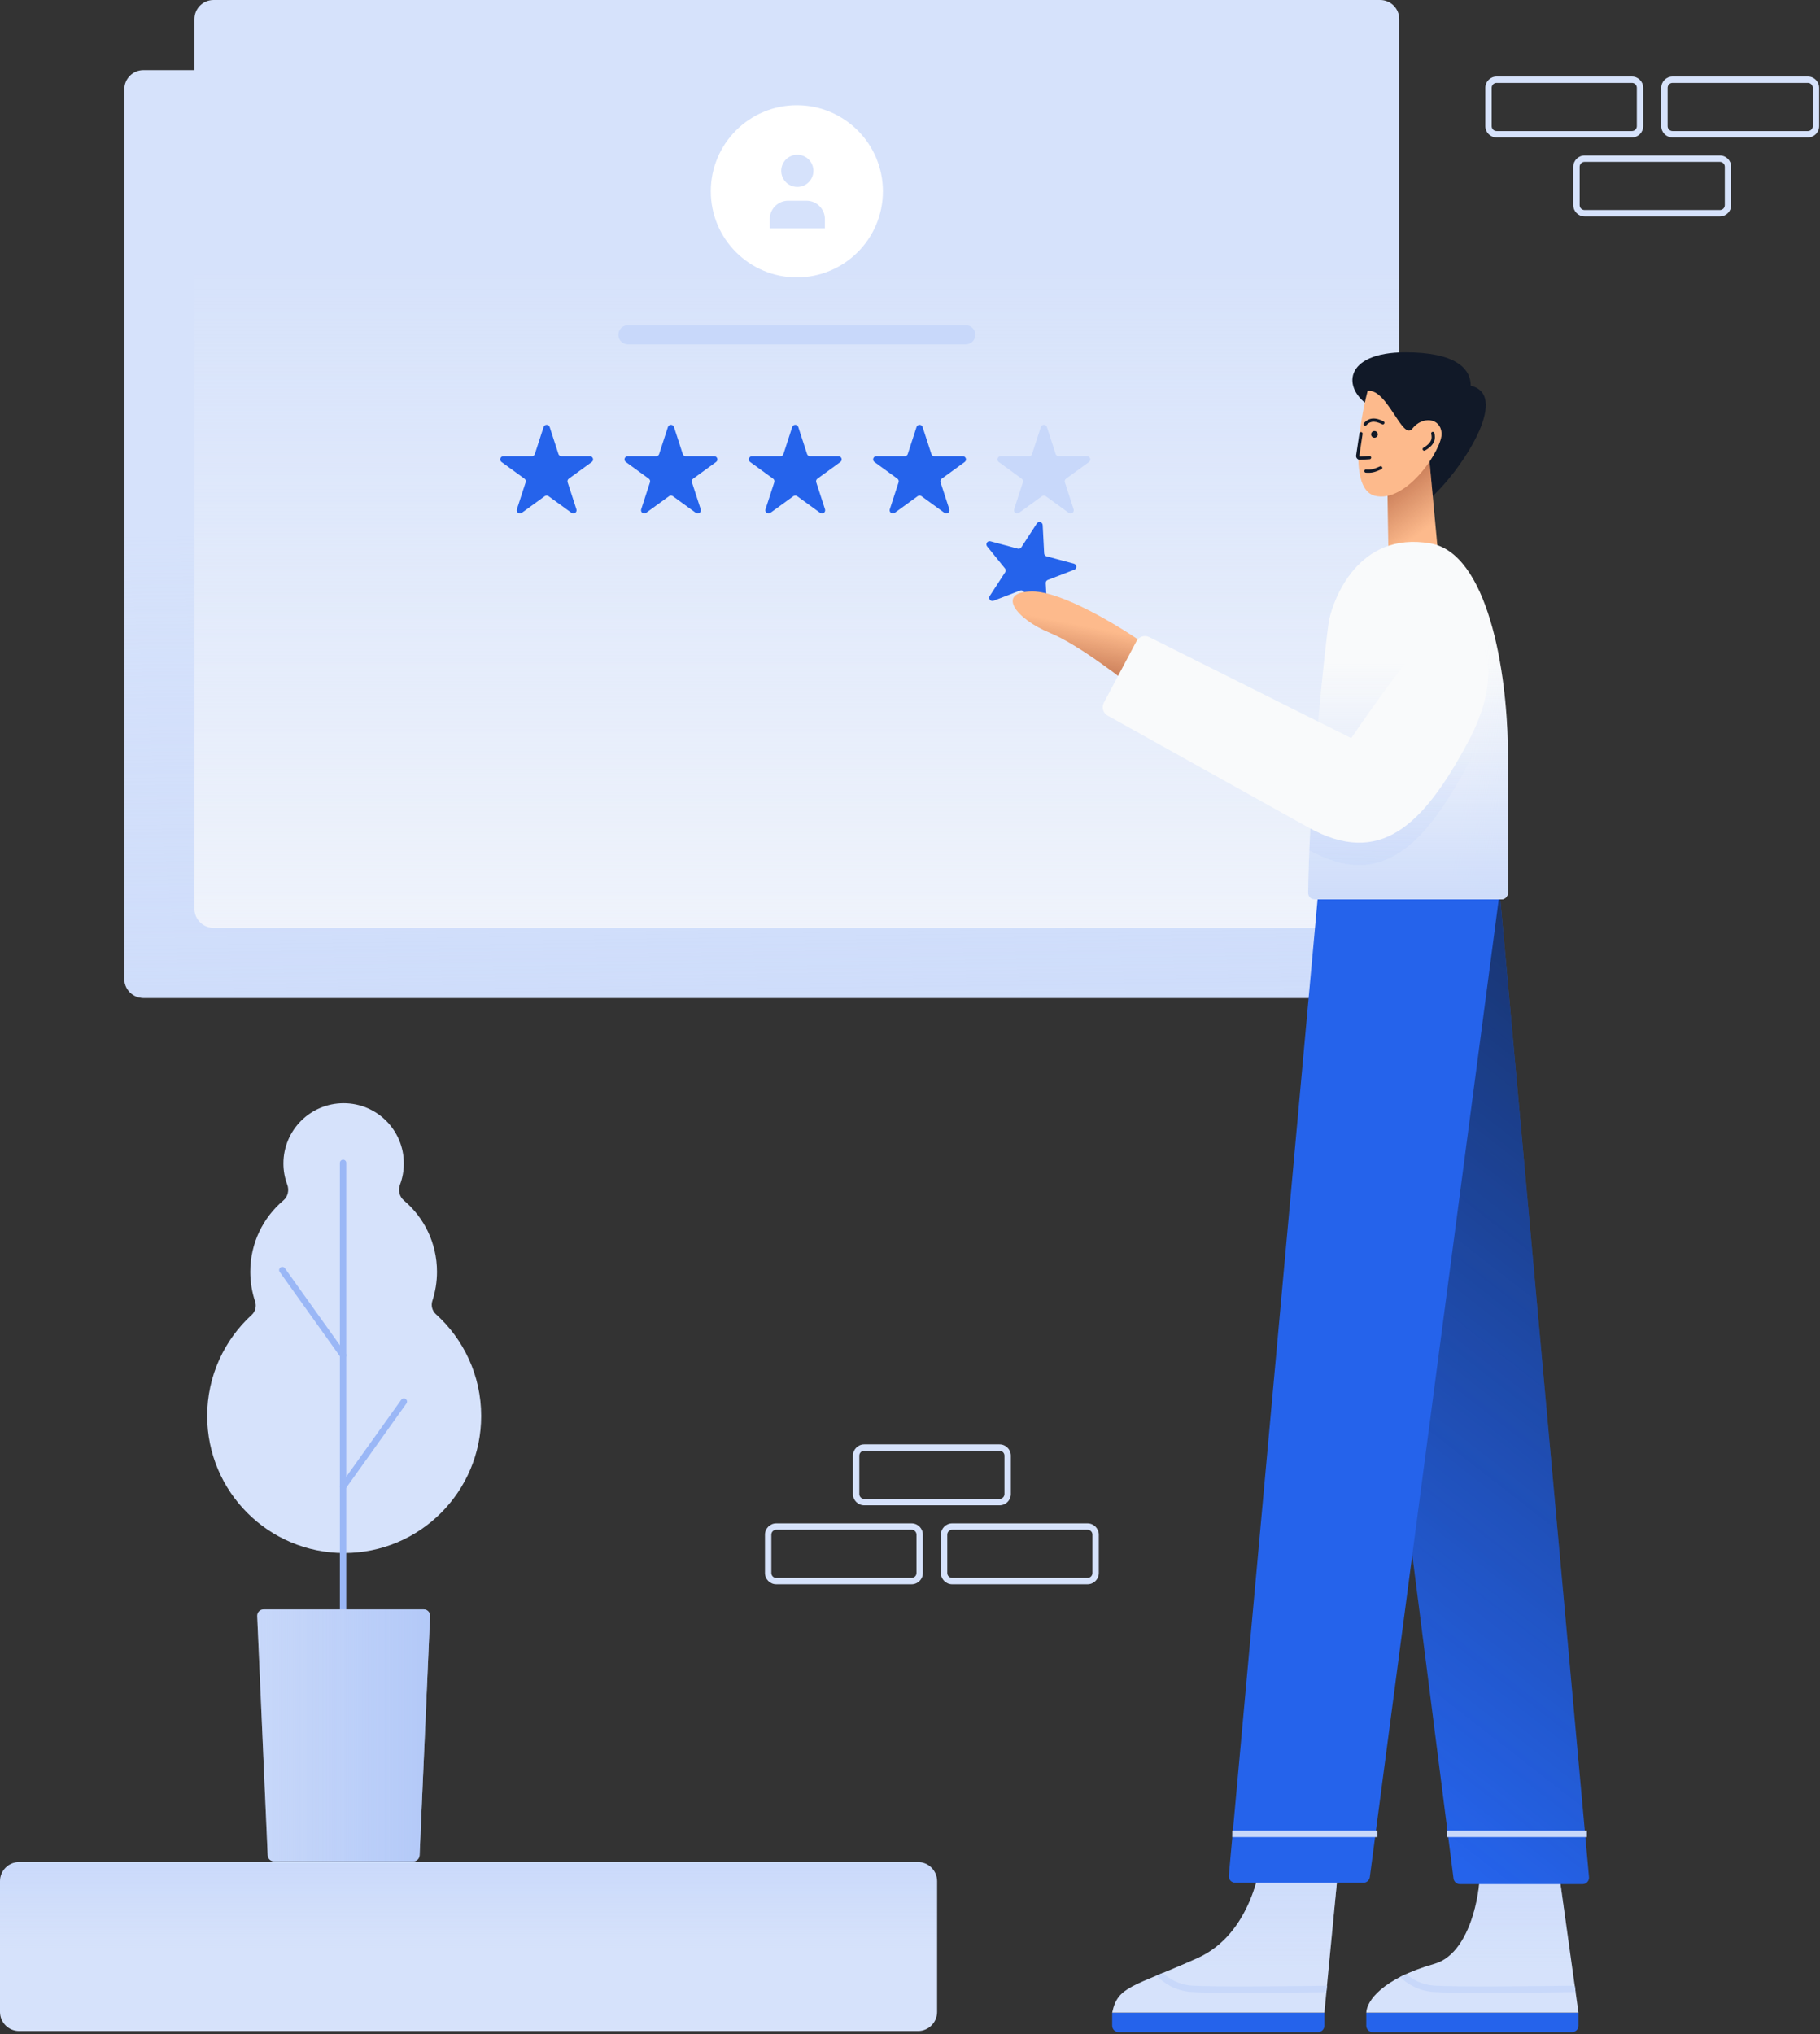 <svg class="w-auto max-w-[16rem] h-40 text-gray-800 dark:text-white" aria-hidden="true" width="571" height="638" viewBox="0 0 571 638" fill="none" xmlns="http://www.w3.org/2000/svg">
<rect x="0" y="0" width="571" height="638" fill="#333333" stroke="none"/>
<path d="M0 590C0 586.686 2.686 584 6 584H288C291.314 584 294 586.686 294 590V631C294 634.314 291.314 637 288 637H6C2.686 637 0 634.314 0 631V590Z" fill="#d6e2fb"/>
<path d="M0 590C0 586.686 2.686 584 6 584H288C291.314 584 294 586.686 294 590V631C294 634.314 291.314 637 288 637H6C2.686 637 0 634.314 0 631V590Z" fill="url(#paint0_linear_204_2293)"/>
<path fill-rule="evenodd" clip-rule="evenodd" d="M126.698 364.891C126.698 367.233 126.272 369.476 125.492 371.546C124.844 373.268 125.288 375.285 126.694 376.472C133.056 381.844 137.097 389.88 137.097 398.859C137.097 402.037 136.591 405.096 135.655 407.961C135.169 409.448 135.578 411.105 136.741 412.152C145.472 420.019 150.961 431.415 150.961 444.093C150.961 467.83 131.718 487.074 107.981 487.074C84.243 487.074 65 467.83 65 444.093C65 431.533 70.387 420.232 78.977 412.373C80.131 411.317 80.528 409.657 80.03 408.174C79.049 405.248 78.518 402.116 78.518 398.859C78.518 389.88 82.559 381.844 88.921 376.472C90.327 375.285 90.771 373.268 90.123 371.546C89.343 369.476 88.917 367.233 88.917 364.891C88.917 354.458 97.374 346 107.807 346C118.24 346 126.698 354.458 126.698 364.891Z" fill="#d6e2fb"/>
<path fill-rule="evenodd" clip-rule="evenodd" d="M107.634 363.717C108.186 363.717 108.634 364.165 108.634 364.717L108.634 530.747C108.634 531.3 108.186 531.747 107.634 531.747C107.082 531.747 106.634 531.3 106.634 530.747L106.634 364.717C106.634 364.165 107.082 363.717 107.634 363.717Z" fill="#9ab7f6"/>
<path fill-rule="evenodd" clip-rule="evenodd" d="M127.28 438.774C127.729 439.095 127.833 439.719 127.512 440.169L108.448 466.858C108.127 467.308 107.502 467.412 107.053 467.091C106.604 466.77 106.5 466.145 106.821 465.696L125.885 439.006C126.206 438.557 126.83 438.453 127.28 438.774Z" fill="#9ab7f6"/>
<path fill-rule="evenodd" clip-rule="evenodd" d="M87.989 397.526C87.54 397.847 87.436 398.471 87.757 398.921L106.821 425.61C107.142 426.06 107.766 426.164 108.215 425.843C108.665 425.522 108.769 424.897 108.448 424.448L89.384 397.758C89.063 397.309 88.438 397.205 87.989 397.526Z" fill="#9ab7f6"/>
<path d="M80.689 506.839C80.64 505.701 81.549 504.751 82.688 504.751H132.927C134.066 504.751 134.975 505.701 134.925 506.839L131.635 581.868C131.588 582.937 130.707 583.78 129.637 583.78H85.978C84.908 583.78 84.027 582.937 83.98 581.868L80.689 506.839Z" fill="#d6e2fb"/>
<path d="M80.689 506.839C80.64 505.701 81.549 504.751 82.688 504.751H132.927C134.066 504.751 134.975 505.701 134.925 506.839L131.635 581.868C131.588 582.937 130.707 583.78 129.637 583.78H85.978C84.908 583.78 84.027 582.937 83.98 581.868L80.689 506.839Z" fill="url(#paint1_linear_204_2293)"/>
<path d="M39 28C39 24.686 41.686 22 45 22H411C414.314 22 417 24.686 417 28V307C417 310.314 414.314 313 411 313H45C41.686 313 39 310.314 39 307V28Z" fill="#d6e2fb"/>
<path d="M39 28C39 24.686 41.686 22 45 22H411C414.314 22 417 24.686 417 28V307C417 310.314 414.314 313 411 313H45C41.686 313 39 310.314 39 307V28Z" fill="url(#paint2_linear_204_2293)"/>
<path d="M61 6C61 2.686 63.686 0 67 0H433C436.314 0 439 2.686 439 6V285C439 288.314 436.314 291 433 291H67C63.686 291 61 288.314 61 285V6Z" fill="#d6e2fb"/>
<path d="M61 6C61 2.686 63.686 0 67 0H433C436.314 0 439 2.686 439 6V285C439 288.314 436.314 291 433 291H67C63.686 291 61 288.314 61 285V6Z" fill="url(#paint3_linear_204_2293)"/>
<path d="M170.549 133.927C170.849 133.006 172.152 133.006 172.451 133.927L175.205 142.401C175.339 142.813 175.723 143.092 176.156 143.092L185.066 143.092C186.035 143.092 186.438 144.332 185.654 144.901L178.445 150.139C178.095 150.393 177.948 150.845 178.082 151.257L180.836 159.731C181.135 160.652 180.08 161.418 179.297 160.849L172.088 155.611C171.738 155.357 171.263 155.357 170.913 155.611L163.704 160.849C162.92 161.418 161.866 160.652 162.165 159.731L164.919 151.257C165.052 150.845 164.906 150.393 164.555 150.139L157.347 144.901C156.563 144.332 156.966 143.092 157.935 143.092L166.845 143.092C167.278 143.092 167.662 142.813 167.796 142.401L170.549 133.927Z" fill="#2563eb"/>
<path d="M209.549 133.927C209.849 133.006 211.152 133.006 211.451 133.927L214.205 142.401C214.339 142.813 214.723 143.092 215.156 143.092L224.066 143.092C225.035 143.092 225.438 144.332 224.654 144.901L217.445 150.139C217.095 150.393 216.948 150.845 217.082 151.257L219.836 159.731C220.135 160.652 219.08 161.418 218.297 160.849L211.088 155.611C210.738 155.357 210.263 155.357 209.913 155.611L202.704 160.849C201.92 161.418 200.866 160.652 201.165 159.731L203.919 151.257C204.052 150.845 203.906 150.393 203.555 150.139L196.347 144.901C195.563 144.332 195.966 143.092 196.935 143.092L205.845 143.092C206.278 143.092 206.662 142.813 206.796 142.401L209.549 133.927Z" fill="#2563eb"/>
<path d="M248.549 133.927C248.849 133.006 250.152 133.006 250.451 133.927L253.205 142.401C253.339 142.813 253.723 143.092 254.156 143.092L263.066 143.092C264.035 143.092 264.438 144.332 263.654 144.901L256.445 150.139C256.095 150.393 255.948 150.845 256.082 151.257L258.836 159.731C259.135 160.652 258.08 161.418 257.297 160.849L250.088 155.611C249.738 155.357 249.263 155.357 248.913 155.611L241.704 160.849C240.92 161.418 239.866 160.652 240.165 159.731L242.919 151.257C243.052 150.845 242.906 150.393 242.555 150.139L235.347 144.901C234.563 144.332 234.966 143.092 235.935 143.092L244.845 143.092C245.278 143.092 245.662 142.813 245.796 142.401L248.549 133.927Z" fill="#2563eb"/>
<path d="M287.549 133.927C287.849 133.006 289.152 133.006 289.451 133.927L292.205 142.401C292.339 142.813 292.723 143.092 293.156 143.092L302.066 143.092C303.035 143.092 303.438 144.332 302.654 144.901L295.445 150.139C295.095 150.393 294.948 150.845 295.082 151.257L297.836 159.731C298.135 160.652 297.08 161.418 296.297 160.849L289.088 155.611C288.738 155.357 288.263 155.357 287.913 155.611L280.704 160.849C279.92 161.418 278.866 160.652 279.165 159.731L281.919 151.257C282.052 150.845 281.906 150.393 281.555 150.139L274.347 144.901C273.563 144.332 273.966 143.092 274.935 143.092L283.845 143.092C284.278 143.092 284.662 142.813 284.796 142.401L287.549 133.927Z" fill="#2563eb"/>
<path d="M326.549 133.927C326.849 133.006 328.152 133.006 328.451 133.927L331.205 142.401C331.339 142.813 331.723 143.092 332.156 143.092L341.066 143.092C342.035 143.092 342.438 144.332 341.654 144.901L334.445 150.139C334.095 150.393 333.948 150.845 334.082 151.257L336.836 159.731C337.135 160.652 336.08 161.418 335.297 160.849L328.088 155.611C327.738 155.357 327.263 155.357 326.913 155.611L319.704 160.849C318.92 161.418 317.866 160.652 318.165 159.731L320.919 151.257C321.052 150.845 320.906 150.393 320.555 150.139L313.347 144.901C312.563 144.332 312.966 143.092 313.935 143.092L322.845 143.092C323.278 143.092 323.662 142.813 323.796 142.401L326.549 133.927Z" fill="#c8d8fa"/>
<path d="M194 105C194 103.343 195.343 102 197 102H303C304.657 102 306 103.343 306 105C306 106.657 304.657 108 303 108H197C195.343 108 194 106.657 194 105Z" fill="#c8d8fa"/>
<path d="M277 60C277 74.912 264.912 87 250 87C235.088 87 223 74.912 223 60C223 45.088 235.088 33 250 33C264.912 33 277 45.088 277 60Z" fill="white"/>
<path d="M250.147 58.63C252.935 58.63 255.195 56.37 255.195 53.582C255.195 50.794 252.935 48.534 250.147 48.534C247.359 48.534 245.099 50.794 245.099 53.582C245.099 56.37 247.359 58.63 250.147 58.63Z" fill="#d6e2fb"/>
<path d="M247.262 62.957H253.031C254.561 62.957 256.029 63.565 257.111 64.647C258.193 65.728 258.8 67.196 258.8 68.726V71.61H241.493V68.726C241.493 67.196 242.101 65.728 243.183 64.647C244.265 63.565 245.732 62.957 247.262 62.957Z" fill="#d6e2fb"/>
<path fill-rule="evenodd" clip-rule="evenodd" d="M313.596 455H271.137C270.287 455 269.599 455.688 269.599 456.538V468.568C269.599 469.418 270.287 470.106 271.137 470.106H313.596C314.446 470.106 315.135 469.418 315.135 468.568V456.538C315.135 455.688 314.446 455 313.596 455ZM271.137 453C269.183 453 267.599 454.584 267.599 456.538V468.568C267.599 470.522 269.183 472.106 271.137 472.106H313.596C315.55 472.106 317.135 470.522 317.135 468.568V456.538C317.135 454.584 315.55 453 313.596 453H271.137Z" fill="#d6e2fb"/>
<path fill-rule="evenodd" clip-rule="evenodd" d="M285.998 479.768H243.538C242.689 479.768 242 480.456 242 481.306V493.336C242 494.186 242.689 494.874 243.538 494.874H285.998C286.847 494.874 287.536 494.186 287.536 493.336V481.306C287.536 480.456 286.847 479.768 285.998 479.768ZM243.538 477.768C241.584 477.768 240 479.352 240 481.306V493.336C240 495.29 241.584 496.874 243.538 496.874H285.998C287.952 496.874 289.536 495.29 289.536 493.336V481.306C289.536 479.352 287.952 477.768 285.998 477.768H243.538Z" fill="#d6e2fb"/>
<path fill-rule="evenodd" clip-rule="evenodd" d="M341.195 479.768H298.736C297.886 479.768 297.197 480.456 297.197 481.306V493.336C297.197 494.186 297.886 494.874 298.736 494.874H341.195C342.045 494.874 342.733 494.186 342.733 493.336V481.306C342.733 480.456 342.045 479.768 341.195 479.768ZM298.736 477.768C296.781 477.768 295.197 479.352 295.197 481.306V493.336C295.197 495.29 296.781 496.874 298.736 496.874H341.195C343.149 496.874 344.733 495.29 344.733 493.336V481.306C344.733 479.352 343.149 477.768 341.195 477.768H298.736Z" fill="#d6e2fb"/>
<path fill-rule="evenodd" clip-rule="evenodd" d="M497.137 65.875L539.596 65.875C540.446 65.875 541.135 65.186 541.135 64.337L541.135 52.306C541.135 51.457 540.446 50.768 539.596 50.768L497.137 50.768C496.288 50.768 495.599 51.457 495.599 52.306L495.599 64.337C495.599 65.186 496.288 65.875 497.137 65.875ZM539.596 67.875C541.551 67.875 543.135 66.291 543.135 64.337L543.135 52.306C543.135 50.352 541.551 48.768 539.596 48.768L497.137 48.768C495.183 48.768 493.599 50.352 493.599 52.306L493.599 64.337C493.599 66.291 495.183 67.875 497.137 67.875L539.596 67.875Z" fill="#d6e2fb"/>
<path fill-rule="evenodd" clip-rule="evenodd" d="M524.736 41.107L567.195 41.107C568.045 41.107 568.733 40.418 568.733 39.568L568.733 27.538C568.733 26.689 568.045 26 567.195 26L524.736 26C523.886 26 523.197 26.689 523.197 27.538L523.197 39.568C523.197 40.418 523.886 41.107 524.736 41.107ZM567.195 43.107C569.149 43.107 570.733 41.523 570.733 39.568L570.733 27.538C570.733 25.584 569.149 24 567.195 24L524.736 24C522.782 24 521.197 25.584 521.197 27.538L521.197 39.568C521.197 41.523 522.782 43.107 524.736 43.107L567.195 43.107Z" fill="#d6e2fb"/>
<path fill-rule="evenodd" clip-rule="evenodd" d="M469.538 41.107L511.998 41.107C512.847 41.107 513.536 40.418 513.536 39.568L513.536 27.538C513.536 26.689 512.847 26 511.998 26L469.538 26C468.689 26 468 26.689 468 27.538L468 39.568C468 40.418 468.689 41.107 469.538 41.107ZM511.998 43.107C513.952 43.107 515.536 41.523 515.536 39.568L515.536 27.538C515.536 25.584 513.952 24 511.998 24L469.538 24C467.584 24 466 25.584 466 27.538L466 39.568C466 41.523 467.584 43.107 469.538 43.107L511.998 43.107Z" fill="#d6e2fb"/>
<path d="M461.434 121C474.434 124 457.434 149 448.434 156.5C445.267 148.667 437.134 131.9 429.934 127.5C420.934 122 421.434 110.5 440.934 110.5C456.534 110.5 461.434 115.5 461.434 121Z" fill="#111928"/>
<path d="M451.411 176.056L448.345 143.205L435.205 147.585L435.643 176.056H451.411Z" fill="#FDBA8C"/>
<path d="M451.411 176.056L448.345 143.205L435.205 147.585L435.643 176.056H451.411Z" fill="url(#paint4_linear_204_2293)"/>
<path d="M431.262 155.469C423.203 153.367 426.444 132.693 429.072 122.618C435.204 121.742 440.023 138.387 443.089 134.445C446.155 130.503 451.849 130.941 452.287 135.759C452.725 140.577 441.336 158.097 431.262 155.469Z" fill="#FDBA8C"/>
<path d="M432.256 136.055C432.353 136.628 431.967 137.172 431.393 137.269C430.819 137.366 430.276 136.98 430.179 136.406C430.082 135.832 430.468 135.289 431.042 135.192C431.616 135.094 432.159 135.481 432.256 136.055Z" fill="#111928"/>
<path fill-rule="evenodd" clip-rule="evenodd" d="M430.411 132.318C429.678 132.451 429.134 132.862 428.644 133.394C428.455 133.6 428.134 133.613 427.928 133.423C427.722 133.234 427.709 132.913 427.899 132.708C428.465 132.093 429.194 131.509 430.23 131.321C431.26 131.133 432.508 131.353 434.088 132.155C434.337 132.281 434.437 132.586 434.31 132.836C434.183 133.085 433.878 133.185 433.629 133.058C432.166 132.315 431.149 132.183 430.411 132.318Z" fill="#111928"/>
<path fill-rule="evenodd" clip-rule="evenodd" d="M427.071 135.509C427.347 135.55 427.538 135.808 427.497 136.085L426.465 142.978C426.447 143.101 426.546 143.21 426.671 143.203L429.651 143.022C429.93 143.005 430.171 143.218 430.187 143.498C430.204 143.777 429.992 144.017 429.712 144.034L426.732 144.214C425.964 144.26 425.349 143.588 425.463 142.828L426.495 135.935C426.536 135.658 426.794 135.467 427.071 135.509Z" fill="#111928"/>
<path fill-rule="evenodd" clip-rule="evenodd" d="M430.711 147.112C431.339 146.963 431.988 146.697 432.975 146.264C433.231 146.152 433.53 146.269 433.642 146.525C433.755 146.781 433.638 147.08 433.382 147.192C432.403 147.621 431.675 147.925 430.945 148.098C430.202 148.274 429.48 148.311 428.504 148.245C428.225 148.226 428.014 147.984 428.033 147.705C428.052 147.426 428.294 147.215 428.573 147.234C429.483 147.296 430.097 147.258 430.711 147.112Z" fill="#111928"/>
<path fill-rule="evenodd" clip-rule="evenodd" d="M448.959 138.13C449.248 137.444 449.202 136.764 449.025 136.063C448.956 135.791 449.121 135.516 449.392 135.447C449.663 135.379 449.939 135.543 450.007 135.814C450.212 136.625 450.302 137.554 449.893 138.524C449.486 139.489 448.619 140.414 447.084 141.297C446.841 141.437 446.531 141.353 446.392 141.11C446.252 140.868 446.336 140.558 446.579 140.419C448 139.601 448.668 138.822 448.959 138.13Z" fill="#111928"/>
<path d="M325.286 164.177C325.814 163.365 327.073 163.702 327.124 164.67L327.59 173.568C327.613 174 327.911 174.369 328.33 174.481L336.936 176.787C337.872 177.038 337.94 178.34 337.036 178.687L328.718 181.88C328.313 182.035 328.055 182.433 328.077 182.866L328.544 191.764C328.594 192.731 327.377 193.199 326.768 192.446L321.16 185.521C320.888 185.184 320.429 185.062 320.025 185.217L311.706 188.41C310.802 188.757 309.982 187.744 310.509 186.932L315.362 179.459C315.598 179.096 315.573 178.622 315.301 178.285L309.693 171.36C309.084 170.608 309.794 169.514 310.729 169.765L319.336 172.071C319.754 172.183 320.198 172.013 320.433 171.65L325.286 164.177Z" fill="#2563eb"/>
<path d="M495.228 631.215H428.65V635.321C428.65 636.44 429.557 637.347 430.676 637.347H493.201C494.32 637.347 495.228 636.44 495.228 635.321V631.215Z" fill="#2563eb"/>
<path d="M495.228 631.215L489.095 587.414L463.691 577.34C466.173 588.728 462.377 612.381 450.112 615.885C433.593 620.605 428.796 627.565 428.65 631.215H495.228Z" fill="#d6e2fb"/>
<path d="M495.228 631.215L489.095 587.414L463.691 577.34C466.173 588.728 462.377 612.381 450.112 615.885C433.593 620.605 428.796 627.565 428.65 631.215H495.228Z" fill="url(#paint5_linear_204_2293)"/>
<path fill-rule="evenodd" clip-rule="evenodd" d="M441.176 619.11C440.497 619.419 439.852 619.731 439.239 620.046C441.433 622.156 444.994 624.417 449.745 624.749C455.968 625.184 481.072 624.96 494.326 624.775L494.047 622.779C480.693 622.963 455.966 623.179 449.884 622.754C446.061 622.487 443.113 620.791 441.176 619.11Z" fill="#c8d8fa"/>
<path d="M415.511 631.215H348.933V635.321C348.933 636.44 349.84 637.347 350.96 637.347H413.484C414.603 637.347 415.511 636.44 415.511 635.321V631.215Z" fill="#2563eb"/>
<path d="M420.767 576.464L415.51 631.215H348.933C350.685 622.893 355.065 623.331 375.652 614.133C392.121 606.774 396.238 585.954 396.238 576.464H420.767Z" fill="#d6e2fb"/>
<path d="M420.767 576.464L415.51 631.215H348.933C350.685 622.893 355.065 623.331 375.652 614.133C392.121 606.774 396.238 585.954 396.238 576.464H420.767Z" fill="url(#paint6_linear_204_2293)"/>
<path fill-rule="evenodd" clip-rule="evenodd" d="M364.807 618.779C366.728 620.562 369.81 622.469 373.884 622.754C379.712 623.161 402.662 622.98 416.318 622.802L416.126 624.805C402.467 624.981 379.638 625.161 373.745 624.749C368.665 624.394 364.945 621.833 362.802 619.61C363.16 619.461 363.528 619.309 363.906 619.152C364.201 619.03 364.501 618.906 364.807 618.779Z" fill="#c8d8fa"/>
<path d="M498.532 588.708L470.261 277.302L462.377 273.798L432.593 405.201L456.02 589.147C456.149 590.159 457.01 590.918 458.03 590.918H496.513C497.705 590.918 498.639 589.895 498.532 588.708Z" fill="#2563eb"/>
<path d="M498.532 588.708L470.261 277.302L462.377 273.798L432.593 405.201L456.02 589.147C456.149 590.159 457.01 590.918 458.03 590.918H496.513C497.705 590.918 498.639 589.895 498.532 588.708Z" fill="url(#paint7_linear_204_2293)"/>
<path fill-rule="evenodd" clip-rule="evenodd" d="M454.055 576.163L497.856 576.163L497.856 574.136L454.055 574.136L454.055 576.163Z" fill="#c8d8fa"/>
<path d="M429.76 588.719L470.263 281.682L413.411 281.682L385.521 588.244C385.397 589.44 386.334 590.48 387.536 590.48H427.751C428.768 590.48 429.627 589.727 429.76 588.719Z" fill="#2563eb"/>
<path fill-rule="evenodd" clip-rule="evenodd" d="M386.601 576.163L432.154 576.163L432.154 574.136L386.601 574.136L386.601 576.163Z" fill="#c8d8fa"/>
<path d="M323.933 185.5C333.133 185.5 350.766 196.167 358.433 201.5V218C352.433 213 338.233 202.1 329.433 198.5C318.433 194 312.433 185.5 323.933 185.5Z" fill="#FDBA8C"/>
<path d="M323.933 185.5C333.133 185.5 350.766 196.167 358.433 201.5V218C352.433 213 338.233 202.1 329.433 198.5C318.433 194 312.433 185.5 323.933 185.5Z" fill="url(#paint8_linear_204_2293)"/>
<path d="M473.08 237.005L473.079 240.509V280.028C473.079 281.147 472.172 282.054 471.053 282.054H451.617H412.41C411.306 282.054 410.41 281.173 410.418 280.068C410.653 250.108 416.014 199.004 417.042 194.206C418.356 188.073 426.03 166.485 448.807 170.428C466.434 173.478 473.08 209.5 473.08 237.005Z" fill="#F9FAFB"/>
<path d="M473.08 237.005L473.079 240.509V280.028C473.079 281.147 472.172 282.054 471.053 282.054H451.617H412.41C411.306 282.054 410.41 281.173 410.418 280.068C410.653 250.108 416.014 199.004 417.042 194.206C418.356 188.073 426.03 166.485 448.807 170.428C466.434 173.478 473.08 209.5 473.08 237.005Z" fill="url(#paint9_linear_204_2293)"/>
<path d="M473.08 237.005L473.079 240.509V280.028C473.079 281.147 472.172 282.054 471.053 282.054H451.617H412.41C411.306 282.054 410.41 281.173 410.418 280.068C410.653 250.108 416.014 199.004 417.042 194.206C418.356 188.073 426.03 166.485 448.807 170.428C466.434 173.478 473.08 209.5 473.08 237.005Z" fill="url(#paint10_linear_204_2293)"/>
<path fill-rule="evenodd" clip-rule="evenodd" d="M412.979 233.023L423.932 238.5C431.099 228 446.932 205.333 452.432 203.5C462.932 200 474.432 214 460.432 240C446.505 265.865 433.072 278.865 410.781 266.692C411.238 255.942 412.066 244.038 412.979 233.023Z" fill="url(#paint11_linear_204_2293)"/>
<path d="M423.933 231.5L360.552 199.809C359.095 199.081 357.324 199.648 356.56 201.087L346.31 220.406C345.545 221.847 346.064 223.631 347.489 224.426C362.903 233.028 393.432 250.055 410.433 259.5C432.933 272 446.433 259 460.433 233C474.433 207 462.933 193 452.433 196.5C446.933 198.333 431.1 221 423.933 231.5Z" fill="#F9FAFB"/>
<defs>
<linearGradient id="paint0_linear_204_2293" x1="212" y1="474" x2="212" y2="611" gradientUnits="userSpaceOnUse">
<stop stop-color="#9ab7f6"/>
<stop offset="1" stop-color="#9ab7f6" stop-opacity="0"/>
</linearGradient>
<linearGradient id="paint1_linear_204_2293" x1="200.32" y1="558.369" x2="42.764" y2="558.369" gradientUnits="userSpaceOnUse">
<stop stop-color="#9ab7f6"/>
<stop offset="1" stop-color="#9ab7f6" stop-opacity="0"/>
</linearGradient>
<linearGradient id="paint2_linear_204_2293" x1="323.376" y1="455.628" x2="319.319" y2="163.978" gradientUnits="userSpaceOnUse">
<stop stop-color="#c8d8fa"/>
<stop offset="1" stop-color="#c8d8fa" stop-opacity="0"/>
</linearGradient>
<linearGradient id="paint3_linear_204_2293" x1="250" y1="377.261" x2="250" y2="82.104" gradientUnits="userSpaceOnUse">
<stop stop-color="#F9FAFB"/>
<stop offset="1" stop-color="#F9FAFB" stop-opacity="0"/>
</linearGradient>
<linearGradient id="paint4_linear_204_2293" x1="418.56" y1="134.883" x2="443.221" y2="169.043" gradientUnits="userSpaceOnUse">
<stop stop-color="#7F270F"/>
<stop offset="1" stop-color="#7F270F" stop-opacity="0"/>
</linearGradient>
<linearGradient id="paint5_linear_204_2293" x1="446.539" y1="568.142" x2="446.539" y2="617.637" gradientUnits="userSpaceOnUse">
<stop stop-color="#c8d8fa"/>
<stop offset="1" stop-color="#c8d8fa" stop-opacity="0"/>
</linearGradient>
<linearGradient id="paint6_linear_204_2293" x1="368.234" y1="567.116" x2="368.234" y2="617.416" gradientUnits="userSpaceOnUse">
<stop stop-color="#c8d8fa"/>
<stop offset="1" stop-color="#c8d8fa" stop-opacity="0"/>
</linearGradient>
<linearGradient id="paint7_linear_204_2293" x1="635.325" y1="221.885" x2="392.189" y2="533.611" gradientUnits="userSpaceOnUse">
<stop stop-color="#111928"/>
<stop offset="1" stop-color="#111928" stop-opacity="0"/>
</linearGradient>
<linearGradient id="paint8_linear_204_2293" x1="339.933" y1="231" x2="346.433" y2="197.5" gradientUnits="userSpaceOnUse">
<stop stop-color="#7F270F"/>
<stop offset="1" stop-color="#7F270F" stop-opacity="0"/>
</linearGradient>
<linearGradient id="paint9_linear_204_2293" x1="632.933" y1="245" x2="463.433" y2="218.5" gradientUnits="userSpaceOnUse">
<stop stop-color="#c8d8fa"/>
<stop offset="1" stop-color="#c8d8fa" stop-opacity="0"/>
</linearGradient>
<linearGradient id="paint10_linear_204_2293" x1="434.933" y1="293" x2="434.933" y2="207.5" gradientUnits="userSpaceOnUse">
<stop stop-color="#c8d8fa"/>
<stop offset="1" stop-color="#c8d8fa" stop-opacity="0"/>
</linearGradient>
<linearGradient id="paint11_linear_204_2293" x1="436.701" y1="304.789" x2="436.008" y2="236.301" gradientUnits="userSpaceOnUse">
<stop stop-color="#c8d8fa"/>
<stop offset="1" stop-color="#c8d8fa" stop-opacity="0"/>
</linearGradient>
</defs>
</svg>